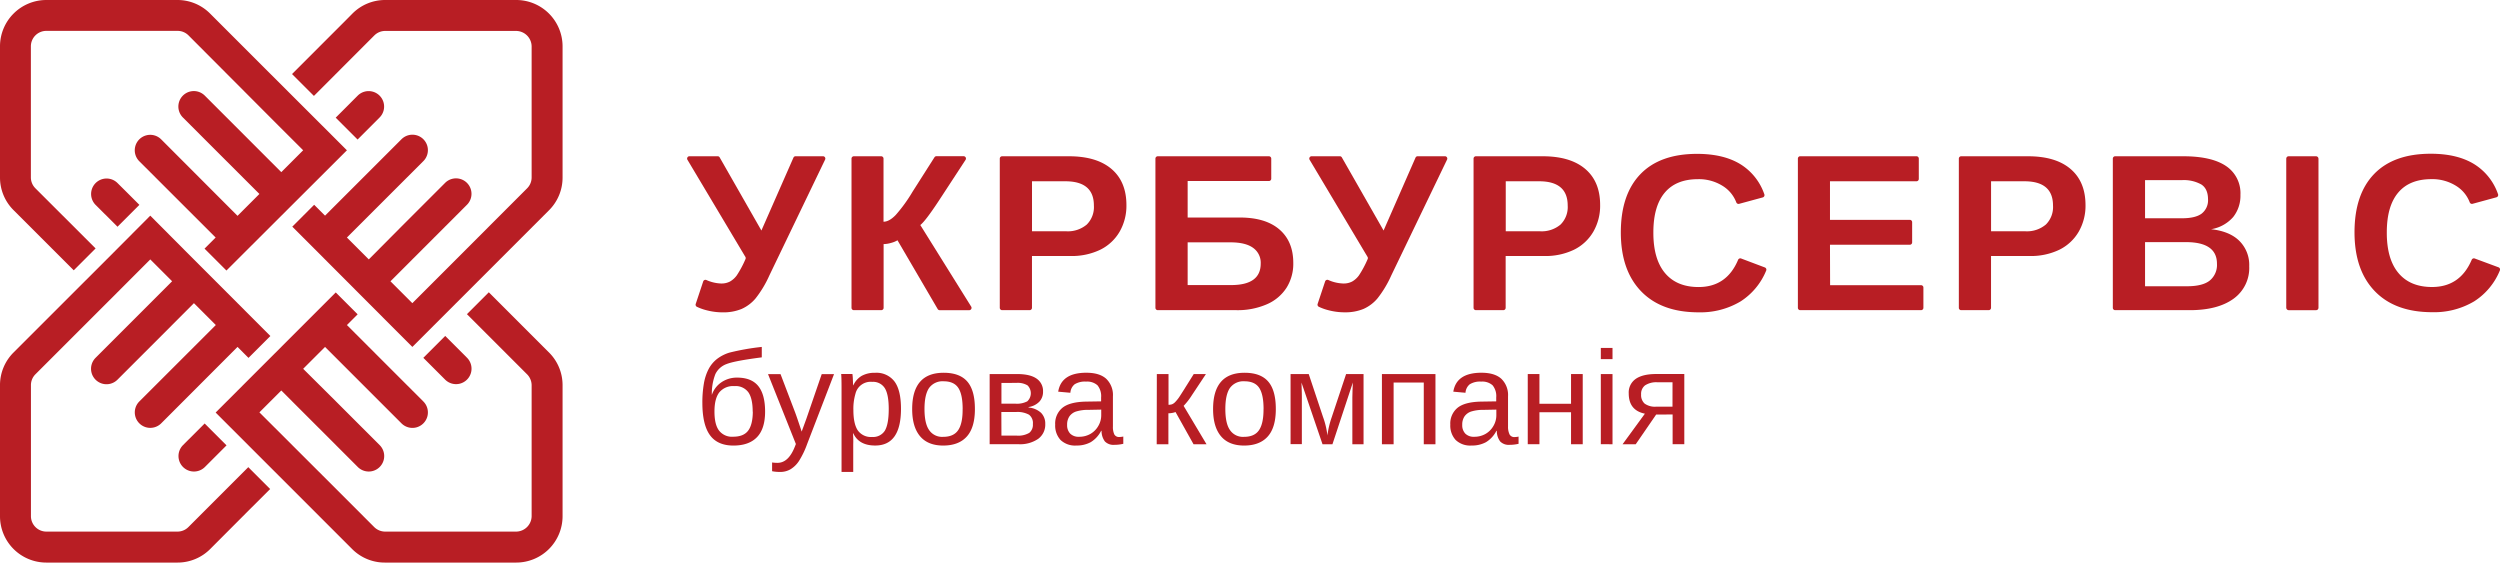 <svg xmlns="http://www.w3.org/2000/svg" viewBox="0 0 799.9 180">
    <defs>
        <style>.cls-1{fill:#b81e24;}</style>
    </defs>
    <title>ubs_logo_3</title>
    <g id="Слой_2" data-name="Слой 2">
        <g id="Layer_2" data-name="Layer 2">
            <path class="cls-1"
                  d="M243.62,73.76,230.27,50.37a.75.75,0,0,0-.66-.38h-9a.75.75,0,0,0-.65,1.14l18.55,31.1a.77.77,0,0,1,0,.71,32.94,32.94,0,0,1-2.75,5.14,6.9,6.9,0,0,1-2.2,2,5.88,5.88,0,0,1-2.81.63A12.52,12.52,0,0,1,226,89.59a.76.76,0,0,0-1,.45l-2.4,7.21a.76.76,0,0,0,.39.92,16.46,16.46,0,0,0,3.32,1.16,20.27,20.27,0,0,0,4.93.61,15.24,15.24,0,0,0,6-1.07,12.4,12.4,0,0,0,4.51-3.39,34.46,34.46,0,0,0,4.42-7.36L264,51.07a.75.75,0,0,0-.68-1.08h-8.76a.75.75,0,0,0-.69.45Z"/>
            <path class="cls-1"
                  d="M300.44,64.15l8.5-13a.75.75,0,0,0-.63-1.17h-8.68a.75.75,0,0,0-.64.35l-7,11a48.49,48.49,0,0,1-5.4,7.46q-2.08,2.15-3.9,2.15V50.74A.75.75,0,0,0,282,50h-8.8a.75.75,0,0,0-.75.75V98.49a.75.75,0,0,0,.75.75h8.77a.75.75,0,0,0,.75-.75V78.1a8.93,8.93,0,0,0,2.38-.38,7.77,7.77,0,0,0,2.06-.84l12.86,22a.75.75,0,0,0,.65.37h9.43a.75.75,0,0,0,.64-1.15L294.46,72Q296.1,70.75,300.44,64.15Z"/>
            <path class="cls-1"
                  d="M355.63,54.06Q350.86,50,342,50H320.64a.75.75,0,0,0-.75.75V98.49a.75.75,0,0,0,.75.75h8.8a.75.75,0,0,0,.75-.75V81.91h12.24a21,21,0,0,0,9.6-2,14.62,14.62,0,0,0,6.21-5.79,16.64,16.64,0,0,0,2.17-8.5Q360.41,58.13,355.63,54.06Zm-7.92,17.8A9.38,9.38,0,0,1,341.14,74H330.2V58h10.66Q350,58,350,65.75A7.86,7.86,0,0,1,347.71,71.86Z"/>
            <path class="cls-1"
                  d="M409.37,73.43q-4.44-3.83-12.66-3.83H380V57.92h26a.75.75,0,0,0,.75-.75V50.74A.75.75,0,0,0,406,50H370.44a.75.75,0,0,0-.75.75V98.49a.75.75,0,0,0,.75.75h25.15a23.39,23.39,0,0,0,9.77-1.89,14.12,14.12,0,0,0,6.29-5.3,14.46,14.46,0,0,0,2.15-7.88Q413.81,77.26,409.37,73.43ZM393.91,91.21H380V77.54H393.7q4.83,0,7.25,1.77a5.83,5.83,0,0,1,2.43,5Q403.39,91.21,393.91,91.21Z"/>
            <path class="cls-1"
                  d="M442.69,73.76,429.34,50.37a.75.75,0,0,0-.66-.38h-9a.75.75,0,0,0-.65,1.14l18.55,31.1a.77.77,0,0,1,0,.71,32.94,32.94,0,0,1-2.75,5.14,6.9,6.9,0,0,1-2.2,2,5.88,5.88,0,0,1-2.81.63,12.52,12.52,0,0,1-4.83-1.13.76.76,0,0,0-1,.45l-2.4,7.21a.76.76,0,0,0,.39.92,16.46,16.46,0,0,0,3.32,1.16,20.27,20.27,0,0,0,4.93.61,15.24,15.24,0,0,0,6-1.07,12.4,12.4,0,0,0,4.51-3.39,34.46,34.46,0,0,0,4.42-7.36L463,51.07a.75.75,0,0,0-.68-1.08H453.6a.75.75,0,0,0-.69.45Z"/>
            <path class="cls-1"
                  d="M507.22,54.06Q502.45,50,493.6,50H472.23a.75.75,0,0,0-.75.75V98.49a.75.75,0,0,0,.75.75H481a.75.75,0,0,0,.75-.75V81.91H494a21,21,0,0,0,9.6-2,14.62,14.62,0,0,0,6.21-5.79,16.64,16.64,0,0,0,2.17-8.5Q512,58.13,507.22,54.06Zm-7.92,17.8A9.38,9.38,0,0,1,492.73,74H481.78V58h10.66q9.16,0,9.16,7.76A7.86,7.86,0,0,1,499.3,71.86Z"/>
            <path class="cls-1"
                  d="M543.48,91.84q-7,0-10.75-4.48t-3.72-13q0-8.36,3.62-12.69t10.61-4.34a14.31,14.31,0,0,1,8,2.19,10.62,10.62,0,0,1,4.3,5.22.76.76,0,0,0,.91.48L564,63.17a.76.76,0,0,0,.52-1,18.24,18.24,0,0,0-7.39-9.46q-5.45-3.48-14.12-3.48-11.89,0-18.15,6.5t-6.26,18.64q0,12.1,6.49,18.83t18.37,6.73a25,25,0,0,0,13.44-3.48,21.23,21.23,0,0,0,8.21-9.88.76.76,0,0,0-.43-1l-7.56-2.85a.76.76,0,0,0-1,.42Q552.47,91.84,543.48,91.84Z"/>
            <path class="cls-1"
                  d="M585.52,78.31h25.54a.75.75,0,0,0,.75-.75V71.09a.75.75,0,0,0-.75-.75H585.52V58h27.67a.75.75,0,0,0,.75-.75V50.74a.75.75,0,0,0-.75-.75H576a.75.75,0,0,0-.75.75V98.49a.75.75,0,0,0,.75.75h38.66a.75.75,0,0,0,.75-.75V92a.75.75,0,0,0-.75-.75h-29.1Z"/>
            <path class="cls-1"
                  d="M662.49,54.06Q657.72,50,648.88,50H627.5a.75.75,0,0,0-.75.75V98.49a.75.75,0,0,0,.75.75h8.8a.75.75,0,0,0,.75-.75V81.91H649.3a21,21,0,0,0,9.6-2,14.62,14.62,0,0,0,6.21-5.79,16.64,16.64,0,0,0,2.17-8.5Q667.27,58.13,662.49,54.06Zm-7.92,17.8A9.38,9.38,0,0,1,648,74H637.06V58h10.66q9.16,0,9.16,7.76A7.86,7.86,0,0,1,654.58,71.86Z"/>
            <path class="cls-1"
                  d="M707.45,73.34a11.91,11.91,0,0,0,7.08-3.9,10.92,10.92,0,0,0,2.32-7.08,10.44,10.44,0,0,0-4.63-9.25Q707.59,50,698.57,50h-21.8a.75.75,0,0,0-.75.75V98.49a.75.75,0,0,0,.75.75h23.89q8.95,0,14-3.67a12.1,12.1,0,0,0,5-10.38,10.81,10.81,0,0,0-3.13-8.09Q713.43,74,707.45,73.34Zm-21.12-15.7h11.75a11.46,11.46,0,0,1,6.28,1.4q2.11,1.4,2.12,4.72a5.4,5.4,0,0,1-2,4.56q-2,1.52-6.35,1.52H686.33ZM707,89.79q-2.29,1.8-7.25,1.8H686.33V77.47h13.08q9.93,0,9.93,6.92A6.45,6.45,0,0,1,707,89.79Z"/>
            <rect class="cls-1" x="731.51" y="49.99" width="10.31" height="49.26" rx="0.75" ry="0.75"/>
            <path class="cls-1"
                  d="M791.84,82.72a.76.76,0,0,0-1,.42q-3.71,8.69-12.69,8.69-7,0-10.75-4.48t-3.72-13q0-8.36,3.62-12.69t10.61-4.34a14.31,14.31,0,0,1,8,2.19,10.62,10.62,0,0,1,4.3,5.22.76.76,0,0,0,.91.48l7.63-2.08a.76.76,0,0,0,.52-1,18.24,18.24,0,0,0-7.39-9.46q-5.45-3.48-14.12-3.48-11.89,0-18.15,6.5t-6.26,18.64q0,12.1,6.49,18.83t18.37,6.73a25,25,0,0,0,13.44-3.48,21.23,21.23,0,0,0,8.21-9.88.76.76,0,0,0-.43-1Z"/>
            <path class="cls-1"
                  d="M180,165.15V123.25a14.71,14.71,0,0,0-4.06-10.18h0l-.29-.29h0l-6.14-6.14h0L156.4,93.52l-7,7,19.25,19.25a5,5,0,0,1,1.45,3.49v41.89a5,5,0,0,1-4.94,4.94l-41.93,0a5,5,0,0,1-3.5-1.45l-16.62-16.62h0L83,131.94l7-7h0l10.48,10.48h0l14,14a4.94,4.94,0,0,0,7-7l-14-14h0L97,118l7-7,24.46,24.46a4.94,4.94,0,1,0,7-7L111,104l3.43-3.43-7-7L83,118h0l-14,14,17.47,17.47h0l26.25,26.25A14.73,14.73,0,0,0,123.25,180l41.93,0A14.84,14.84,0,0,0,180,165.15Z"/>
            <path class="cls-1"
                  d="M13.17,62.09l-1.84-1.84a4.91,4.91,0,0,1-1.45-3.49V14.82a4.94,4.94,0,0,1,4.95-4.94l42,0a4.91,4.91,0,0,1,3.49,1.45L89.15,40.25h0L97,48.08l-7,7L79.52,44.59h0l-14-14a4.94,4.94,0,1,0-7,7l14,14h0L83,62.06l-7,7L51.57,44.59a4.94,4.94,0,1,0-7,7L69,76l-3.56,3.56,7,7L111,48.09l-3.48-3.48h0L84.83,21.95,67.26,4.38A14.73,14.73,0,0,0,56.79,0l-42,0A14.83,14.83,0,0,0,0,14.82V56.76A14.73,14.73,0,0,0,4.34,67.24L14.59,77.49h0l9,9,7-7L13.17,62.09Z"/>
            <path class="cls-1"
                  d="M86.44,156.47l-7-7L65.92,163h0l-5.64,5.64a4.91,4.91,0,0,1-3.49,1.45H14.84a4.94,4.94,0,0,1-4.94-4.94h0V123.23a4.91,4.91,0,0,1,1.45-3.49L37.6,93.5h0L48.08,83l4.09,4.09h0l2.9,2.9L44.58,100.49h0l-14,14a4.94,4.94,0,1,0,7,7l14-14h0L62.05,97l7,7L44.58,128.45a4.94,4.94,0,1,0,7,7L76,111l3.51,3.51,7-7L59.2,80.17,48.08,69,36.44,80.69,4.37,112.75A14.73,14.73,0,0,0,0,123.23v41.93H0A14.82,14.82,0,0,0,14.84,180H56.78a14.73,14.73,0,0,0,10.48-4.34L79.89,163h0Z"/>
            <path class="cls-1"
                  d="M117.32,13.79h0l2.44-2.44a4.91,4.91,0,0,1,3.49-1.45h41.91a5,5,0,0,1,4.94,4.94l0,41.93h0a4.91,4.91,0,0,1-1.45,3.49L146.28,82.65h0L131.93,97l-7-7,10.48-10.48h0l14-14a4.94,4.94,0,0,0-7-7l-14,14,0,0L118,83l-7-7,24.46-24.45a4.94,4.94,0,1,0-7-7L104,69l-3.48-3.48-7,7,7,7h0L124.94,104h0l7,7,33.8-33.8,9.93-9.93A14.73,14.73,0,0,0,180,56.77h0l0-41.93A14.84,14.84,0,0,0,165.16,0H123.25a14.73,14.73,0,0,0-10.48,4.34L110.33,6.8h0L93.44,23.69l7,7Z"/>
            <path class="cls-1"
                  d="M140.67,119.71l1.75,1.75a4.94,4.94,0,1,0,7-7l-1.74-1.74h0l-5.23-5.23-7,7,5.13,5.13Z"/>
            <path class="cls-1" d="M58.56,142.42a4.94,4.94,0,1,0,7,7l1.75-1.75h0l5.17-5.17-7-7-5.11,5.11-.07.06Z"/>
            <path class="cls-1" d="M121.45,37.6a4.94,4.94,0,1,0-7-7l-2.32,2.32-.06.07-4.66,4.66,7,7,4.74-4.74h0Z"/>
            <path class="cls-1" d="M37.6,58.57a4.94,4.94,0,1,0-7,7l2.91,2.91.09.07,4,4,7-7-4.08-4.08h0Z"/>
            <path class="cls-1"
                  d="M235.83,120.82q4.61,0,6.79,2.71t2.18,8.15q0,5.5-2.59,8.19t-7.54,2.69q-5.11,0-7.52-3.34t-2.42-10.28a35.53,35.53,0,0,1,.48-6.2,15.82,15.82,0,0,1,1.49-4.6,10.07,10.07,0,0,1,2.63-3.22,12.65,12.65,0,0,1,4-2.08A76.55,76.55,0,0,1,243.74,111v3.34q-8.7,1.12-11.26,2.14a6.36,6.36,0,0,0-3.6,3.24,17.14,17.14,0,0,0-1.12,6.64,7.89,7.89,0,0,1,3-4A8.71,8.71,0,0,1,235.83,120.82Zm5,10.9q0-4.19-1.37-6.18a5,5,0,0,0-4.46-2,5.72,5.72,0,0,0-4.85,2q-1.55,2-1.55,6.14t1.44,6.05a5.19,5.19,0,0,0,4.54,2q3.34,0,4.8-1.94T240.87,131.72Z"/>
            <path class="cls-1"
                  d="M249.61,151a12.23,12.23,0,0,1-2.57-.23v-2.8a11.22,11.22,0,0,0,1.74.12q3.49,0,5.52-5.13l.35-.89-8.91-22.36h4l4.73,12.41.25.7q.15.4.93,2.71t.85,2.57L258,134l4.92-14.3h3.94l-8.64,22.46a27.32,27.32,0,0,1-2.59,5.35,8.59,8.59,0,0,1-2.67,2.62A6.4,6.4,0,0,1,249.61,151Z"/>
            <path class="cls-1"
                  d="M288.28,130.8q0,11.75-8.26,11.75-5.19,0-7-3.9h-.1a31.35,31.35,0,0,1,.08,3.53V151h-3.74V124.26q0-3.47-.12-4.59h3.61q0,.08.06.59t.09,1.57q.05,1.06.05,1.45h.08a6.81,6.81,0,0,1,2.64-3,8.46,8.46,0,0,1,4.32-1,7.22,7.22,0,0,1,6.21,2.78Q288.28,124.85,288.28,130.8Zm-3.92.08q0-4.69-1.27-6.7a4.4,4.4,0,0,0-4-2,5,5,0,0,0-5.39,3.85,16.84,16.84,0,0,0-.65,5.16q0,4.42,1.41,6.52a5.13,5.13,0,0,0,4.59,2.1,4.43,4.43,0,0,0,4.06-2Q284.36,135.7,284.36,130.89Z"/>
            <path class="cls-1"
                  d="M311.93,130.89q0,5.9-2.59,8.78t-7.54,2.89q-4.92,0-7.43-3t-2.51-8.67q0-11.62,10.07-11.62,5.15,0,7.58,2.83T311.93,130.89Zm-3.92,0q0-4.65-1.38-6.76T302,122a5.32,5.32,0,0,0-4.74,2.15q-1.46,2.15-1.46,6.72t1.44,6.67a5,5,0,0,0,4.54,2.23q3.36,0,4.81-2.16T308,130.89Z"/>
            <path class="cls-1"
                  d="M325.42,119.68q4.15,0,6.23,1.45a4.78,4.78,0,0,1,2.08,4.17,4.57,4.57,0,0,1-1.18,3.22,6.09,6.09,0,0,1-3.45,1.72v.15a6.73,6.73,0,0,1,4,1.7,4.85,4.85,0,0,1,1.34,3.57,5.63,5.63,0,0,1-2.27,4.76,10.23,10.23,0,0,1-6.28,1.71h-9.24V119.68Zm-5,2.84v6.64h4.48a7.16,7.16,0,0,0,3.79-.75,3.53,3.53,0,0,0,.07-5.11,6.13,6.13,0,0,0-3.57-.79Zm0,16.86h4.9a6.87,6.87,0,0,0,4-.88,3.3,3.3,0,0,0,1.16-2.81,3.35,3.35,0,0,0-1.24-3,7.64,7.64,0,0,0-4.2-.86h-4.65Z"/>
            <path class="cls-1"
                  d="M344.41,142.55a6.71,6.71,0,0,1-5.09-1.79,6.81,6.81,0,0,1-1.7-4.9,6.51,6.51,0,0,1,2.29-5.36q2.29-1.87,7.4-2l5-.08v-1.22a5.47,5.47,0,0,0-1.16-3.92,4.93,4.93,0,0,0-3.65-1.18,6.18,6.18,0,0,0-3.65.85,3.78,3.78,0,0,0-1.37,2.72l-3.9-.35q1-6.06,9-6.06,4.23,0,6.37,1.94a7.2,7.2,0,0,1,2.14,5.61v9.67a5.61,5.61,0,0,0,.44,2.5,1.69,1.69,0,0,0,1.66.84,6,6,0,0,0,1.22-.15V142a12.55,12.55,0,0,1-2.89.33,3.8,3.8,0,0,1-3-1.09,5.61,5.61,0,0,1-1.07-3.41h-.12a9.07,9.07,0,0,1-3.33,3.64A9.29,9.29,0,0,1,344.41,142.55Zm.85-2.8a7.11,7.11,0,0,0,3.65-.93,6.8,6.8,0,0,0,2.52-2.56,6.72,6.72,0,0,0,.92-3.35v-1.85l-4.09.08a12.83,12.83,0,0,0-4,.54,4.24,4.24,0,0,0-2.09,1.54,4.65,4.65,0,0,0-.73,2.72,3.84,3.84,0,0,0,1,2.82A3.78,3.78,0,0,0,345.26,139.75Z"/>
            <path class="cls-1"
                  d="M370.14,119.68h3.74v9.84a3.53,3.53,0,0,0,1.12-.17,2.81,2.81,0,0,0,1-.7,11.54,11.54,0,0,0,1.22-1.48q.69-1,4.73-7.49h3.9l-4.48,6.75a21.07,21.07,0,0,1-2.66,3.43l7.33,12.29h-4.15l-5.77-10.32a5.34,5.34,0,0,1-1.07.29,6.75,6.75,0,0,1-1.21.12v9.9h-3.74Z"/>
            <path class="cls-1"
                  d="M408.21,130.89q0,5.9-2.59,8.78t-7.54,2.89q-4.92,0-7.43-3t-2.51-8.67q0-11.62,10.07-11.62,5.15,0,7.58,2.83T408.21,130.89Zm-3.92,0q0-4.65-1.38-6.76T398.26,122a5.32,5.32,0,0,0-4.74,2.15q-1.46,2.15-1.46,6.72t1.44,6.67a5,5,0,0,0,4.54,2.23q3.36,0,4.81-2.16T404.28,130.89Z"/>
            <path class="cls-1"
                  d="M426.33,142.14h-3.18l-6.73-19.74q.12,3.24.12,4.71v15h-3.61V119.68h5.81l4.57,13.72a25.7,25.7,0,0,1,1.41,5.94,28.33,28.33,0,0,1,1.41-5.94l4.57-13.72h5.58v22.46H432.7v-15l.06-2.37.1-2.39Z"/>
            <path class="cls-1" d="M459.29,119.68v22.46h-3.74V122.4H445.9v19.74h-3.74V119.68Z"/>
            <path class="cls-1"
                  d="M470.83,142.55a6.71,6.71,0,0,1-5.09-1.79,6.81,6.81,0,0,1-1.7-4.9,6.51,6.51,0,0,1,2.29-5.36q2.29-1.87,7.4-2l5-.08v-1.22a5.47,5.47,0,0,0-1.16-3.92,4.93,4.93,0,0,0-3.65-1.18,6.18,6.18,0,0,0-3.65.85,3.78,3.78,0,0,0-1.37,2.72l-3.9-.35q1-6.06,9-6.06,4.23,0,6.37,1.94a7.2,7.2,0,0,1,2.14,5.61v9.67A5.61,5.61,0,0,0,483,139a1.69,1.69,0,0,0,1.66.84,6,6,0,0,0,1.22-.15V142a12.55,12.55,0,0,1-2.89.33,3.8,3.8,0,0,1-3-1.09,5.61,5.61,0,0,1-1.07-3.41h-.12a9.07,9.07,0,0,1-3.33,3.64A9.29,9.29,0,0,1,470.83,142.55Zm.85-2.8a7.11,7.11,0,0,0,3.65-.93,6.8,6.8,0,0,0,2.52-2.56,6.72,6.72,0,0,0,.92-3.35v-1.85l-4.09.08a12.83,12.83,0,0,0-4,.54,4.24,4.24,0,0,0-2.09,1.54,4.65,4.65,0,0,0-.73,2.72,3.84,3.84,0,0,0,1,2.82A3.78,3.78,0,0,0,471.68,139.75Z"/>
            <path class="cls-1" d="M492.56,119.68v9.51h10.11v-9.51h3.74v22.46h-3.74V131.9H492.56v10.23h-3.74V119.68Z"/>
            <path class="cls-1" d="M512.2,114.9v-3.57h3.74v3.57Zm0,27.23V119.68h3.74v22.46Z"/>
            <path class="cls-1"
                  d="M529.91,132.63l-6.54,9.51h-4.21l7.14-9.78q-5.17-1.06-5.17-6.48a5.29,5.29,0,0,1,2.24-4.65q2.24-1.56,6.54-1.56h9v22.46h-3.74v-9.51Zm5.23-10.32h-4.86a6.51,6.51,0,0,0-3.94,1,3.41,3.41,0,0,0-1.25,2.89,3.66,3.66,0,0,0,1.11,2.92,5.6,5.6,0,0,0,3.68,1h5.25Z"/>
        </g>
    </g>
</svg>
